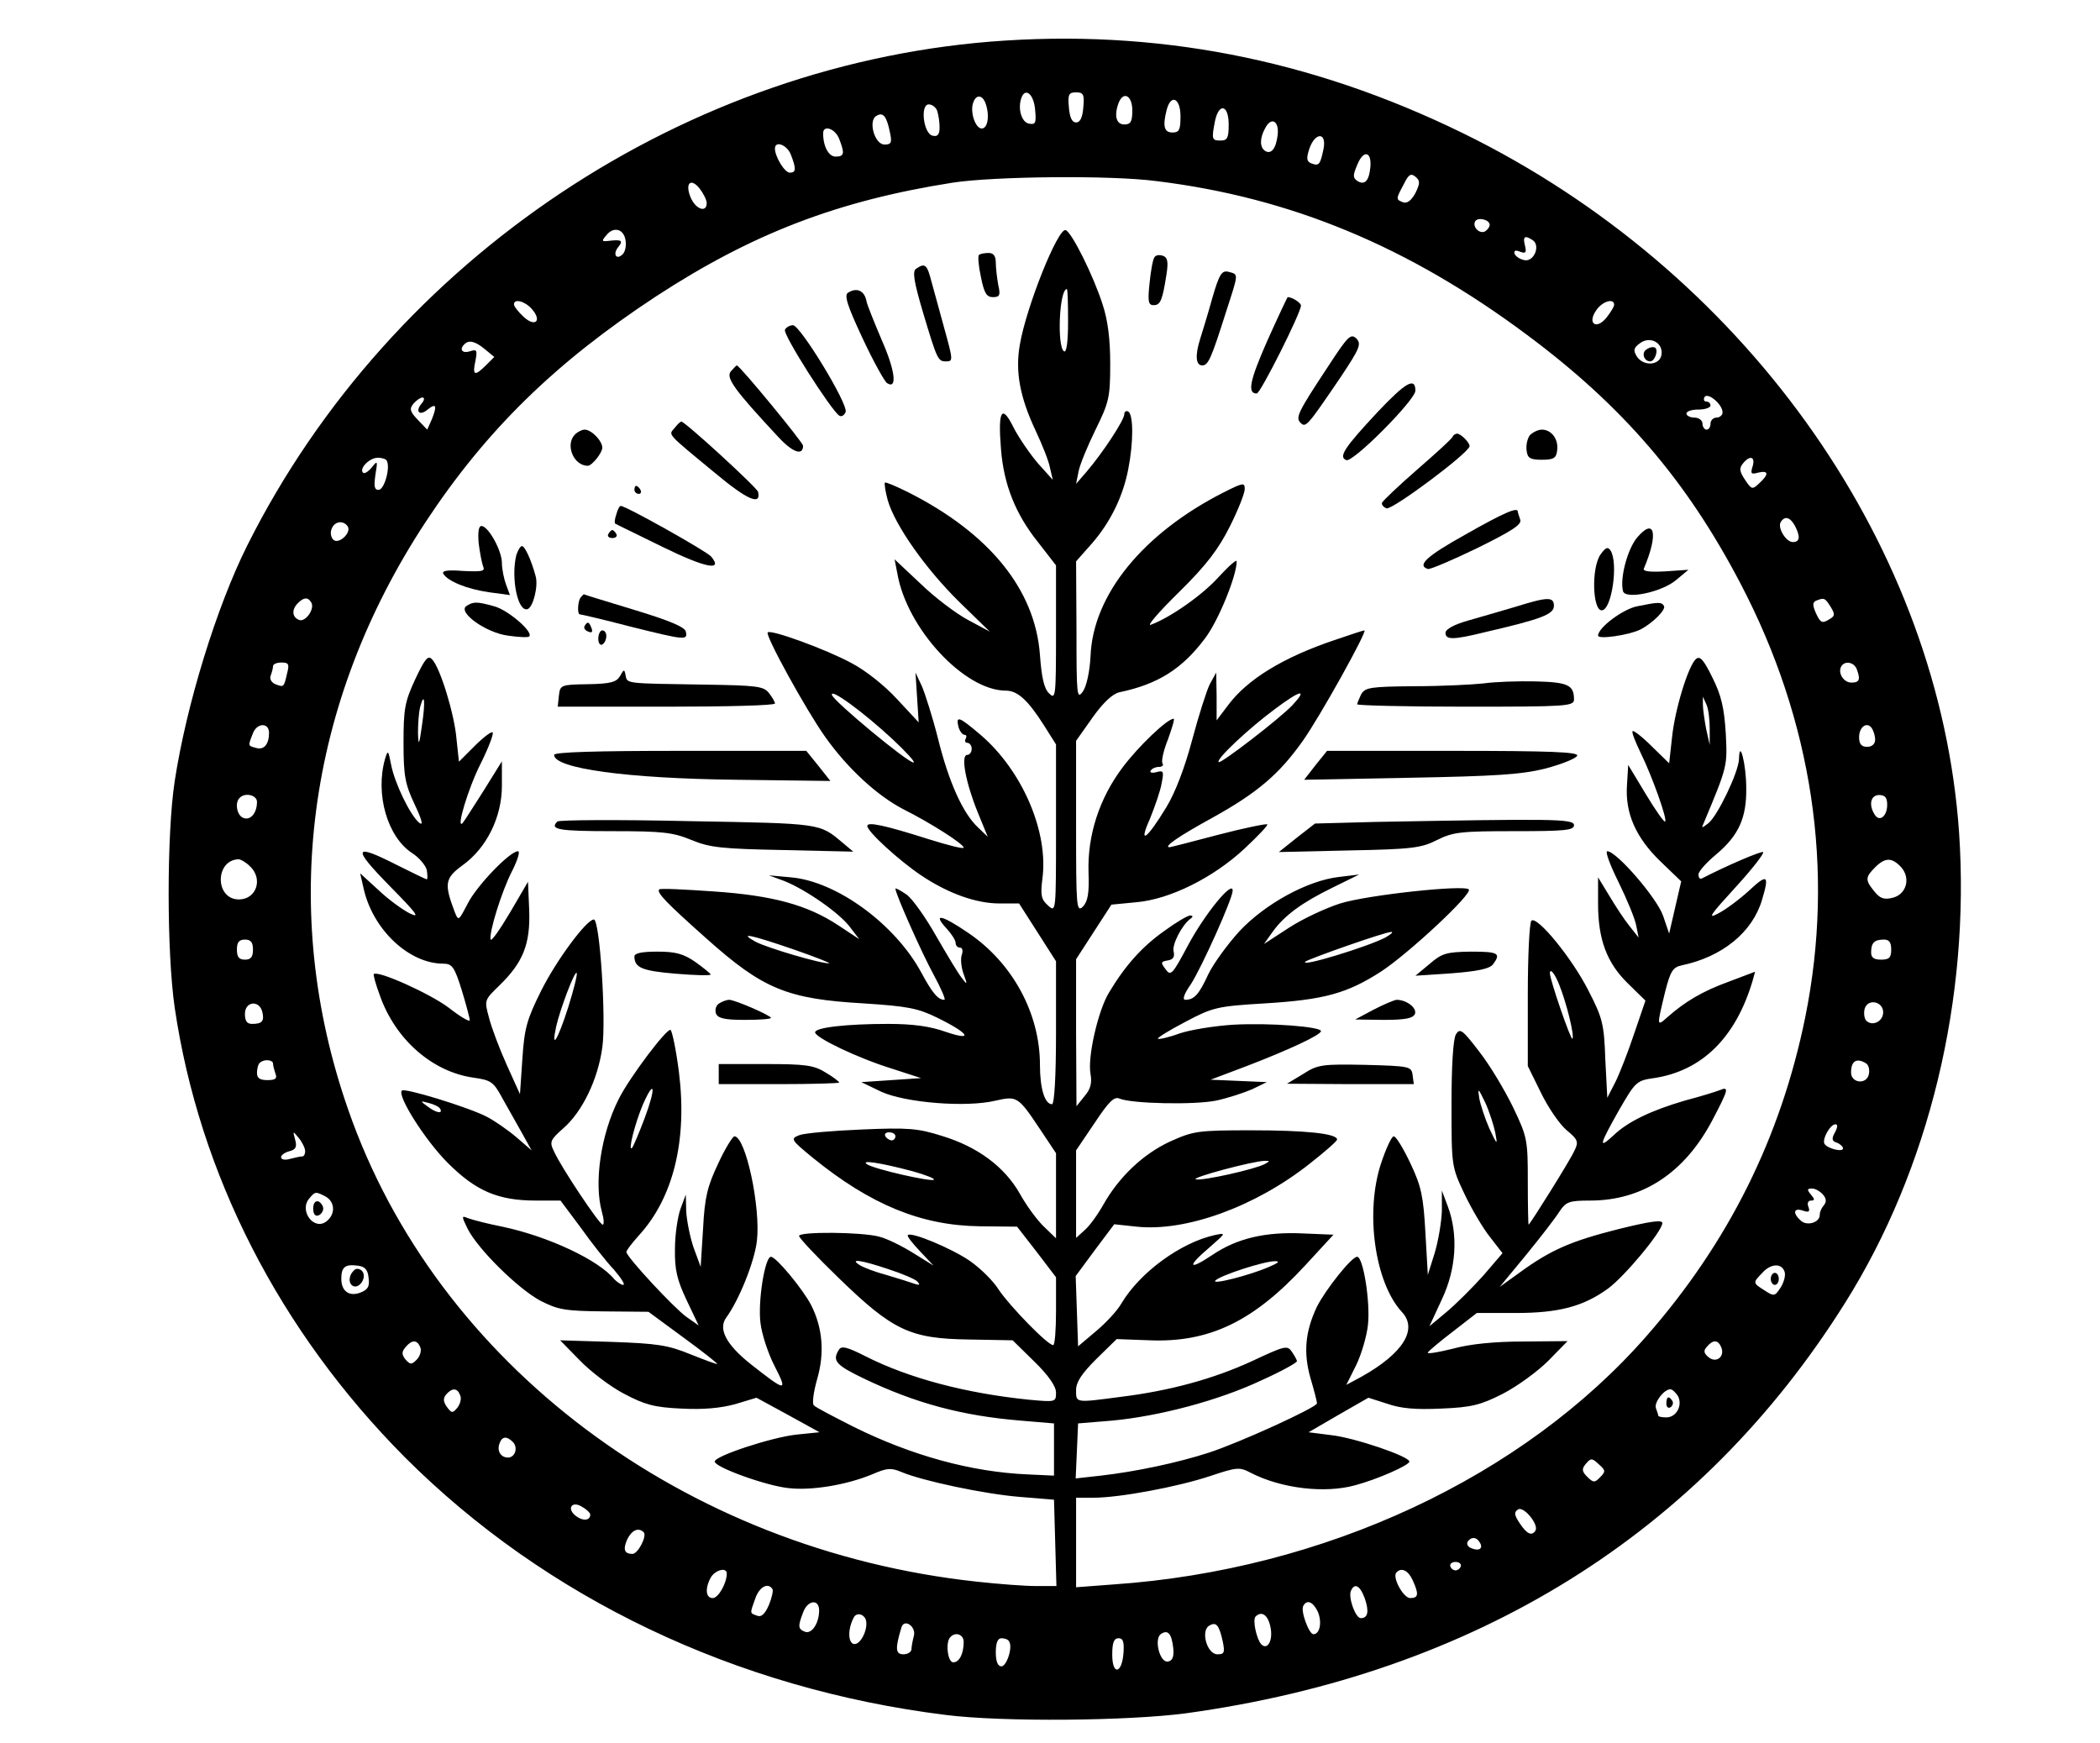<?xml version="1.0" standalone="no"?>
<!DOCTYPE svg PUBLIC "-//W3C//DTD SVG 20010904//EN"
 "http://www.w3.org/TR/2001/REC-SVG-20010904/DTD/svg10.dtd">
<svg version="1.0" xmlns="http://www.w3.org/2000/svg"
 width="523pt" height="434pt" viewBox="0 0 523 434"
 preserveAspectRatio="xMidYMid meet">

<g transform="translate(0,434) scale(0.1,-0.1)"
fill="#000000" stroke="none">
<path d="M2504 4239 c-791 -50 -1529 -541 -1888 -1257 -77 -154 -152 -398
-181 -588 -20 -132 -20 -424 0 -563 61 -415 261 -806 573 -1120 351 -351 824
-577 1347 -642 142 -18 454 -15 598 4 721 99 1282 448 1642 1022 210 334 312
759 284 1172 -49 704 -516 1374 -1201 1724 -378 192 -766 274 -1174 248z m74
-173 c3 -32 1 -37 -15 -34 -19 3 -29 38 -19 65 10 26 31 8 34 -31z m120 7 c-2
-26 -8 -38 -18 -38 -10 0 -16 12 -18 38 -3 32 0 37 18 37 18 0 21 -5 18 -37z
m-244 11 c11 -29 7 -64 -9 -64 -16 0 -30 42 -21 65 7 20 22 19 30 -1z m366
-19 c0 -28 -4 -35 -20 -35 -20 0 -26 22 -14 54 12 30 34 18 34 -19z m120 -15
c0 -33 -3 -40 -20 -40 -21 0 -25 16 -14 58 11 39 34 27 34 -18z m-606 14 c3
-9 6 -27 6 -41 0 -18 -5 -24 -17 -21 -23 4 -32 78 -10 78 8 0 18 -7 21 -16z
m726 -34 c0 -33 -3 -40 -20 -40 -22 0 -23 3 -14 49 10 46 34 40 34 -9z m-844
-18 c6 -27 4 -32 -13 -32 -25 0 -41 59 -21 71 17 11 26 0 34 -39z m966 -8 c-4
-34 -16 -49 -31 -40 -14 9 -14 32 0 57 15 29 35 18 31 -17z m-1092 -10 c14
-36 13 -44 -9 -44 -17 0 -31 25 -31 58 0 22 30 12 40 -14z m1206 -26 c-8 -38
-11 -42 -30 -35 -12 5 -13 12 -5 37 15 42 44 41 35 -2z m-1326 -14 c13 -34 13
-44 -3 -44 -13 0 -37 40 -37 60 0 21 31 9 40 -16z m1443 -29 c-3 -35 -14 -47
-32 -36 -12 8 -12 14 -1 40 15 38 36 35 33 -4z m112 -66 c-10 -18 -20 -26 -30
-23 -19 7 -19 8 1 45 12 25 18 28 29 19 12 -10 12 -16 0 -41z m-645 30 c335
-41 628 -163 923 -383 238 -177 397 -362 531 -618 180 -343 236 -715 162
-1081 -61 -300 -191 -561 -395 -794 -308 -352 -803 -583 -1328 -619 l-93 -7 0
112 0 111 44 0 c64 0 209 27 290 54 66 22 73 23 101 8 76 -39 184 -52 260 -31
56 15 135 50 135 59 0 13 -138 60 -196 66 l-55 7 74 43 75 43 47 -15 c34 -12
71 -15 135 -12 75 3 98 9 153 37 35 18 86 55 113 82 l48 49 -109 -1 c-71 0
-134 -6 -177 -18 -37 -9 -65 -14 -62 -9 3 4 31 28 64 53 l58 45 96 0 c108 0
169 16 231 61 42 31 135 143 135 163 0 9 -32 4 -109 -15 -119 -30 -169 -52
-246 -108 l-50 -36 66 80 c36 44 73 92 83 108 16 24 24 27 76 27 131 0 235 69
304 199 41 78 43 86 19 76 -10 -4 -49 -16 -87 -26 -82 -24 -142 -52 -178 -87
-38 -35 -35 -24 14 63 41 71 44 74 87 80 120 18 204 101 246 243 l6 22 -66
-25 c-66 -24 -109 -50 -152 -88 -27 -24 -27 -24 -7 59 14 56 20 65 43 70 100
21 175 82 199 162 19 63 14 67 -32 24 -24 -22 -59 -48 -77 -57 -28 -15 -20 -4
44 66 42 46 72 85 68 87 -7 2 -91 -34 -153 -66 -5 -2 -8 3 -8 10 0 8 20 30 44
50 56 47 76 91 75 165 0 60 -17 125 -18 73 -1 -33 -53 -141 -76 -160 -17 -13
-18 -13 -12 0 60 143 59 142 55 224 -4 63 -11 94 -33 138 -22 45 -31 55 -41
47 -19 -16 -53 -126 -60 -197 l-7 -63 -43 42 c-24 24 -46 41 -48 38 -3 -2 7
-27 20 -54 29 -59 67 -166 61 -171 -2 -3 -24 28 -48 68 l-44 73 -3 -50 c-5
-70 22 -131 83 -190 l52 -50 -15 -65 -15 -65 -15 44 c-15 44 -116 161 -139
161 -6 0 7 -35 28 -77 21 -43 41 -91 44 -108 l6 -30 -23 29 c-13 16 -35 50
-50 75 l-28 46 0 -66 c0 -89 22 -147 74 -198 l44 -43 -28 -82 c-15 -45 -36
-99 -47 -121 l-20 -39 -5 96 c-3 88 -7 103 -42 171 -41 81 -128 187 -142 174
-5 -5 -9 -88 -9 -185 l0 -177 33 -67 c18 -37 47 -79 64 -93 28 -23 30 -29 19
-51 -10 -23 -111 -184 -114 -184 -1 0 -2 48 -2 107 0 104 -1 111 -37 186 -21
43 -58 105 -84 138 -42 55 -48 59 -58 43 -7 -12 -11 -79 -11 -174 0 -154 0
-155 32 -223 18 -38 47 -87 64 -108 l31 -40 -48 -56 c-27 -30 -68 -71 -92 -91
l-42 -35 31 67 c36 76 41 161 15 231 l-15 40 0 -51 c-1 -28 -9 -75 -18 -105
l-17 -54 -6 105 c-5 90 -10 115 -37 172 -18 38 -36 68 -42 68 -5 0 -19 -30
-31 -66 -41 -122 -16 -298 51 -371 41 -43 4 -103 -99 -161 l-39 -21 24 48 c13
26 27 73 30 102 6 57 -12 169 -27 169 -14 0 -78 -81 -100 -124 -30 -63 -34
-116 -16 -179 9 -30 16 -58 16 -62 0 -10 -195 -99 -270 -123 -77 -25 -181 -47
-268 -57 l-63 -7 3 68 3 69 85 7 c117 11 265 50 371 100 49 22 89 44 89 48 0
3 -6 14 -13 24 -11 16 -18 14 -97 -23 -97 -45 -207 -75 -330 -90 -113 -15
-110 -15 -110 17 0 20 14 41 50 77 l51 50 82 -3 c149 -6 259 47 388 187 l70
76 -73 3 c-96 5 -167 -12 -228 -53 -61 -41 -65 -30 -7 19 41 36 41 36 12 30
-85 -19 -186 -93 -232 -170 -10 -18 -39 -49 -63 -69 l-45 -38 -3 88 -3 87 48
65 48 64 56 -6 c123 -13 296 50 431 157 37 29 68 56 68 60 0 15 -79 23 -215
23 -133 0 -143 -2 -201 -28 -67 -31 -127 -88 -166 -157 -14 -25 -35 -54 -47
-64 l-21 -19 0 109 0 109 46 68 c35 53 49 67 62 61 31 -13 188 -16 241 -5 28
6 68 19 89 28 l37 18 -70 3 -70 3 90 34 c104 40 184 77 185 87 0 11 -127 21
-218 16 -48 -3 -109 -13 -135 -22 -27 -10 -51 -15 -53 -13 -3 2 28 21 68 42
68 36 79 39 197 46 149 9 206 25 290 79 69 45 230 195 219 205 -12 12 -253
-14 -320 -35 -35 -11 -93 -38 -127 -60 l-63 -41 22 31 c29 40 72 72 150 110
l65 32 -50 -6 c-79 -9 -184 -67 -248 -135 -30 -33 -65 -81 -78 -108 -23 -50
-35 -63 -57 -63 -8 0 -3 15 14 39 27 42 104 213 104 233 0 27 -69 -58 -110
-134 -40 -75 -44 -80 -57 -62 -13 17 -12 19 5 22 14 2 18 9 15 22 -5 17 21 67
42 82 7 5 6 8 -1 8 -6 0 -35 -17 -65 -39 -55 -39 -97 -86 -137 -153 -27 -44
-54 -161 -46 -203 4 -22 0 -38 -15 -55 l-20 -25 -1 183 0 183 44 68 44 68 62
6 c83 7 192 61 270 134 33 31 59 58 56 60 -2 2 -57 -9 -122 -26 -64 -17 -119
-31 -121 -31 -17 0 22 27 104 72 114 63 168 109 227 192 41 57 163 276 154
276 -3 0 -36 -11 -74 -24 -128 -43 -218 -98 -266 -163 l-28 -37 0 60 -1 59
-16 -29 c-8 -16 -28 -79 -44 -139 -18 -68 -42 -131 -64 -167 -49 -81 -71 -96
-41 -29 12 30 26 69 29 88 6 30 5 33 -13 28 -11 -3 -18 -1 -14 4 3 5 12 9 20
9 8 0 13 4 9 9 -3 6 3 33 14 60 10 28 17 51 14 51 -16 0 -88 -69 -127 -121
-58 -77 -88 -169 -85 -262 2 -52 -2 -72 -14 -85 -16 -15 -17 -1 -17 198 l0
215 41 58 c27 38 50 59 67 63 96 20 156 58 213 134 33 43 79 156 79 192 0 6
-20 -12 -44 -38 -40 -45 -121 -102 -170 -120 -11 -4 21 33 71 82 68 67 98 107
126 163 20 40 37 82 37 93 0 17 -4 16 -52 -8 -201 -102 -326 -255 -332 -408
-2 -39 -10 -75 -19 -88 -15 -21 -16 -11 -16 150 l-1 174 39 44 c47 54 78 118
91 186 13 66 13 135 0 143 -5 3 -10 0 -10 -7 0 -14 -53 -95 -94 -143 l-26 -30
6 30 c3 17 22 63 42 104 34 69 37 81 37 165 0 62 -6 109 -19 148 -23 72 -77
180 -92 185 -19 6 -98 -191 -114 -285 -12 -67 0 -131 39 -214 16 -34 33 -76
36 -93 l7 -30 -36 40 c-19 22 -47 62 -61 89 -30 61 -40 45 -32 -53 7 -88 36
-161 92 -231 l45 -58 0 -168 c0 -160 -1 -167 -17 -151 -13 12 -19 41 -23 96
-12 163 -126 303 -328 405 -30 15 -56 26 -58 24 -2 -2 1 -22 7 -44 18 -62 93
-169 177 -252 l77 -75 -54 29 c-30 16 -83 56 -118 90 l-65 61 7 -36 c24 -137
167 -291 270 -291 29 0 55 -23 96 -88 l29 -46 0 -210 c0 -209 0 -209 -20 -191
-17 15 -19 26 -14 66 16 117 -50 270 -154 359 -53 45 -62 49 -55 20 3 -11 10
-20 15 -20 5 0 6 -4 3 -10 -3 -5 -1 -10 4 -10 6 0 11 -7 11 -15 0 -8 -5 -15
-11 -15 -17 0 -4 -69 26 -143 l25 -61 -25 24 c-37 35 -72 112 -99 221 -13 52
-32 111 -40 130 l-16 34 4 -62 4 -62 -54 58 c-30 33 -79 72 -114 90 -63 34
-200 84 -208 76 -7 -7 96 -194 143 -260 56 -79 130 -147 196 -181 66 -33 149
-86 149 -95 0 -4 -39 6 -87 21 -110 35 -153 44 -153 33 0 -14 79 -86 134 -123
67 -45 137 -70 195 -70 l49 0 46 -72 46 -72 0 -178 c0 -108 -4 -178 -10 -178
-18 0 -30 39 -30 98 0 128 -68 254 -179 329 -66 45 -90 50 -53 10 12 -13 22
-29 22 -35 0 -7 5 -12 11 -12 6 0 8 -8 4 -19 -3 -10 -1 -31 5 -47 10 -27 9
-28 -5 -9 -9 11 -37 58 -63 103 -26 46 -59 93 -74 104 -16 11 -28 17 -28 15 0
-13 66 -161 95 -214 19 -35 31 -63 27 -63 -16 0 -30 17 -57 67 -65 121 -211
228 -325 238 l-55 5 38 -14 c55 -22 139 -81 164 -115 l23 -30 -53 35 c-76 50
-162 74 -311 84 -72 5 -132 8 -134 5 -8 -7 17 -33 117 -122 142 -127 202 -151
393 -162 108 -7 134 -12 181 -35 80 -39 94 -60 23 -36 -39 14 -82 20 -144 20
-104 0 -182 -9 -182 -21 0 -13 106 -64 190 -90 l74 -24 -74 -5 -75 -5 50 -24
c59 -27 211 -40 285 -22 53 12 56 10 110 -71 l40 -60 0 -106 0 -106 -30 29
c-17 16 -44 53 -60 82 -38 67 -105 117 -194 144 -60 19 -84 21 -200 16 -72 -3
-142 -9 -155 -14 -23 -9 -22 -11 34 -57 143 -116 269 -168 414 -170 l94 -1 49
-63 48 -63 0 -85 c0 -46 -3 -84 -7 -84 -14 0 -107 96 -135 137 -14 23 -47 55
-73 73 -45 31 -146 73 -154 64 -3 -2 11 -20 30 -40 l34 -36 -50 31 c-27 17
-65 36 -85 41 -43 12 -200 13 -200 2 0 -5 45 -53 100 -106 134 -130 177 -150
323 -152 l109 -2 54 -53 c36 -35 54 -62 54 -77 0 -24 -1 -24 -67 -18 -157 16
-298 53 -407 108 -47 24 -61 27 -67 16 -17 -27 -7 -38 64 -72 128 -61 243 -92
389 -104 l83 -7 0 -65 0 -65 -65 3 c-141 6 -290 47 -435 119 -49 25 -94 48
-98 53 -5 4 -1 33 8 65 19 65 14 128 -15 185 -21 40 -87 120 -100 120 -15 0
-33 -112 -26 -165 3 -27 19 -76 35 -107 34 -66 29 -65 -61 6 -60 48 -80 87
-59 115 32 44 70 139 76 190 10 84 -28 261 -56 261 -4 0 -23 -30 -40 -67 -27
-57 -34 -84 -38 -163 l-6 -95 -18 49 c-9 27 -17 68 -18 90 l-1 41 -13 -35 c-7
-19 -14 -64 -14 -100 -1 -52 5 -77 29 -128 l30 -63 -30 21 c-31 22 -150 150
-150 162 0 4 14 22 30 40 87 94 122 238 101 407 -7 56 -17 103 -21 106 -9 5
-102 -118 -129 -172 -45 -89 -62 -209 -42 -281 5 -17 6 -32 2 -32 -8 0 -103
142 -121 182 -12 24 -10 29 23 58 47 41 86 121 97 201 10 68 -6 319 -21 319
-18 0 -93 -101 -131 -177 -36 -72 -42 -94 -47 -170 l-6 -88 -33 73 c-18 40
-38 93 -44 117 -12 44 -12 44 25 80 60 58 78 104 75 188 l-3 71 -45 -77 c-25
-42 -46 -72 -48 -67 -5 15 27 120 54 172 13 26 20 48 14 48 -20 0 -102 -85
-125 -130 -23 -44 -23 -45 -33 -20 -26 69 -24 83 20 115 60 43 98 120 98 198
l0 61 -46 -74 c-26 -41 -49 -77 -52 -80 -17 -17 14 87 45 148 20 40 33 75 30
78 -3 3 -23 -12 -45 -34 l-39 -39 -6 56 c-5 62 -41 179 -61 199 -10 11 -18 1
-42 -50 -26 -56 -29 -74 -29 -158 0 -83 4 -103 28 -154 18 -38 22 -54 11 -45
-22 18 -61 98 -70 145 -7 36 -8 37 -15 14 -25 -88 6 -195 68 -235 17 -11 33
-30 36 -42 2 -13 2 -23 0 -23 -2 0 -35 16 -73 35 -110 56 -114 45 -20 -51 67
-68 78 -82 51 -69 -18 9 -54 35 -78 58 l-46 42 8 -35 c22 -104 113 -190 199
-190 22 0 28 -8 46 -66 11 -36 20 -70 20 -75 0 -5 -24 9 -52 31 -46 35 -177
94 -187 84 -2 -1 5 -26 15 -53 39 -111 132 -191 234 -205 42 -6 49 -10 70 -49
13 -23 35 -62 49 -87 l25 -45 -37 32 c-21 18 -54 41 -75 52 -47 24 -204 72
-211 65 -13 -12 58 -124 114 -180 70 -70 125 -94 220 -94 l61 0 50 -67 c27
-38 64 -85 83 -105 18 -21 29 -38 23 -38 -5 0 -15 7 -22 14 -39 48 -165 107
-279 131 -36 7 -74 17 -85 21 -17 7 -17 6 -1 -27 27 -52 125 -148 180 -178 45
-23 61 -26 160 -27 l110 -1 87 -64 c48 -35 86 -65 84 -66 -1 -1 -31 10 -66 24
-56 23 -83 27 -195 31 l-130 4 49 -50 c27 -28 77 -66 110 -83 51 -27 75 -34
142 -37 55 -3 98 1 135 11 l53 16 79 -43 78 -43 -59 -6 c-61 -7 -202 -53 -202
-67 0 -14 127 -60 183 -66 58 -7 147 8 211 35 35 15 45 16 71 5 52 -22 207
-55 295 -62 l85 -7 3 -107 3 -108 -51 0 c-28 0 -94 5 -148 11 -729 79 -1345
542 -1565 1176 -172 493 -104 1011 193 1463 151 229 323 397 574 562 239 156
452 238 738 283 103 16 395 19 508 4z m-1120 -55 c0 -24 -26 -16 -39 12 -16
36 -2 53 21 25 10 -13 18 -29 18 -37z m1950 -54 c0 -5 -5 -12 -11 -16 -14 -8
-33 11 -25 25 7 11 36 4 36 -9z m-2152 -39 c2 -13 -1 -28 -7 -34 -16 -16 -26
0 -11 18 13 16 8 19 -25 15 -17 -2 -17 0 -5 14 18 23 44 16 48 -13z m2259 1
c20 -13 4 -54 -20 -50 -11 2 -22 9 -25 16 -2 8 2 10 14 5 14 -5 16 -2 12 15
-6 23 -1 27 19 14z m-1157 -203 c0 -51 -4 -78 -10 -74 -18 11 -12 155 7 155 2
0 3 -36 3 -81z m-1336 32 c27 -30 9 -47 -20 -20 -13 12 -24 26 -24 31 0 15 27
8 44 -11z m2696 10 c0 -5 -9 -19 -19 -32 -26 -32 -49 -14 -25 19 15 22 44 30
44 13z m118 -124 c-4 -28 -46 -30 -62 -4 -9 15 -7 21 8 32 25 19 58 2 54 -28z
m-2930 13 l23 -19 -21 -21 c-28 -28 -34 -25 -26 11 5 27 4 30 -14 24 -19 -6
-27 5 -13 18 11 11 27 7 51 -13z m3082 -157 c0 -7 -7 -13 -15 -13 -8 0 -15 -7
-15 -15 0 -8 -4 -15 -10 -15 -5 0 -10 7 -10 15 0 8 -9 15 -20 15 -11 0 -20 5
-20 10 0 6 14 10 30 10 17 0 30 5 30 10 0 6 -5 10 -11 10 -5 0 -7 5 -4 11 8
13 45 -18 45 -38z m-3240 22 c-17 -20 -5 -32 15 -15 21 17 24 10 11 -23 l-12
-27 -24 25 c-19 20 -21 27 -10 40 7 8 17 15 22 15 6 0 5 -7 -2 -15z m-87 -142
c10 -17 -6 -73 -20 -73 -11 0 -12 9 -8 38 6 35 5 36 -9 18 -9 -11 -19 -17 -22
-13 -10 10 16 37 37 37 10 0 20 -3 22 -7z m3402 -14 c-6 -19 -4 -21 14 -16 26
6 27 -4 2 -27 -17 -16 -19 -15 -35 9 -14 21 -15 29 -5 41 17 21 31 17 24 -7z
m105 -148 c14 -27 13 -41 -5 -41 -17 0 -39 36 -30 50 10 16 23 12 35 -9z
m-3604 -2 c10 -16 -23 -46 -36 -33 -6 6 -8 18 -4 27 7 19 29 22 40 6z m-91
-189 c10 -16 -14 -50 -30 -44 -18 7 -19 26 -3 42 15 15 25 15 33 2z m3784 -11
c11 -18 11 -23 -1 -30 -20 -13 -24 -11 -36 15 -8 19 -8 26 1 30 20 8 22 7 36
-15z m-3844 -166 c-8 -35 -8 -35 -29 -27 -10 4 -15 13 -12 21 3 8 6 19 6 24 0
5 9 9 21 9 18 0 20 -4 14 -27z m3909 11 c10 -26 7 -34 -13 -34 -20 0 -35 25
-25 41 9 14 31 10 38 -7z m-2400 -176 c33 -31 57 -57 51 -57 -15 0 -198 152
-203 168 -6 19 78 -42 152 -111z m995 86 c-31 -33 -179 -147 -184 -142 -7 7
74 83 140 132 64 48 83 52 44 10z m-2168 -50 c-7 -51 -9 -53 -10 -19 0 22 2
50 5 63 11 41 14 17 5 -44z m3207 -9 l0 -40 -9 40 c-4 22 -8 49 -8 60 l0 20 9
-20 c5 -11 8 -38 8 -60z m-3588 -10 c0 -28 -12 -43 -31 -38 -22 6 -22 4 -9 37
10 26 40 27 40 1z m4000 -17 c0 -11 -8 -18 -20 -18 -14 0 -20 7 -20 24 0 26
20 40 32 22 4 -6 8 -19 8 -28z m-4030 -155 c0 -28 -16 -47 -34 -40 -16 6 -22
38 -9 50 13 14 43 7 43 -10z m4060 -7 c0 -29 -19 -44 -31 -25 -16 25 -10 49
11 49 15 0 20 -7 20 -24z m-4078 -153 c34 -31 17 -83 -27 -83 -60 0 -60 98 -1
100 5 0 18 -7 28 -17z m4113 -3 c24 -27 13 -68 -22 -76 -20 -5 -31 -2 -45 16
-23 28 -23 35 2 60 25 25 42 25 65 0z m-1285 -175 c-44 -23 -214 -75 -199 -60
8 7 201 75 214 74 6 0 -1 -6 -15 -14z m-1475 -29 c55 -19 95 -35 90 -35 -18
-2 -157 39 -184 54 -43 24 -11 17 94 -19z m-1345 -1 c0 -18 -5 -25 -20 -25
-15 0 -20 7 -20 25 0 18 5 25 20 25 15 0 20 -7 20 -25z m4080 0 c0 -20 -5 -25
-25 -25 -18 0 -25 5 -25 18 0 24 8 32 32 32 13 0 18 -7 18 -25z m-3295 -144
c-26 -81 -43 -109 -30 -48 10 44 46 139 51 134 3 -2 -7 -41 -21 -86z m2468 57
c18 -44 39 -129 33 -135 -4 -4 -56 147 -56 163 0 14 12 0 23 -28z m807 -69 c0
-23 -27 -36 -42 -21 -5 5 -7 19 -4 30 8 26 46 18 46 -9z m-4037 2 c6 -24 0
-31 -25 -31 -13 0 -18 7 -18 25 0 31 35 35 43 6z m27 -130 c0 -5 3 -16 6 -25
5 -12 0 -16 -20 -16 -19 0 -26 5 -26 18 0 10 3 22 7 25 10 10 33 8 33 -2z
m3967 1 c7 -4 10 -17 7 -29 -7 -25 -44 -20 -44 6 0 29 14 37 37 23z m-3042
-138 c-14 -37 -28 -70 -31 -73 -11 -10 8 63 27 108 30 68 33 42 4 -35z m2119
-35 c6 -32 5 -32 -15 11 -11 25 -22 59 -25 75 -4 27 -3 26 15 -11 10 -22 21
-56 25 -75z m-2628 60 c8 -14 -10 -11 -32 6 -18 13 -18 14 4 8 12 -3 25 -9 28
-14z m3474 -59 c-9 -16 -8 -22 5 -26 8 -3 15 -10 15 -14 0 -10 -38 -1 -46 11
-7 11 14 49 27 49 6 0 6 -7 -1 -20z m-3810 -47 c0 -7 -3 -13 -7 -13 -5 0 -18
-3 -30 -6 -13 -4 -23 -2 -23 4 0 5 9 12 21 15 16 4 19 11 14 29 -6 22 -6 22 9
4 9 -11 16 -26 16 -33z m1470 37 c0 -5 -4 -10 -9 -10 -6 0 -13 5 -16 10 -3 6
1 10 9 10 9 0 16 -4 16 -10z m43 -87 c32 -9 55 -18 53 -21 -7 -6 -147 26 -166
38 -19 12 30 5 113 -17z m877 18 c-24 -13 -158 -43 -172 -38 -12 4 140 45 172
46 13 0 13 -1 0 -8z m1390 -76 c9 -10 9 -19 2 -27 -6 -7 -10 -17 -10 -23 1
-19 -30 -29 -46 -16 -22 19 -20 34 4 26 15 -5 18 -3 14 9 -4 9 -1 16 6 16 10
0 10 3 0 15 -10 12 -10 15 3 15 8 0 20 -7 27 -15z m-3729 -5 c23 -13 25 -43 3
-61 -31 -26 -70 25 -44 56 15 18 16 18 41 5z m1402 -181 c34 -11 67 -25 72
-31 7 -8 5 -9 -5 -6 -8 3 -40 13 -70 22 -30 8 -62 20 -70 26 -25 16 5 12 73
-11z m948 6 c-48 -21 -146 -46 -134 -34 13 13 121 48 148 48 14 0 9 -4 -14
-14z m-2243 -28 c3 -21 -2 -29 -20 -36 -28 -11 -48 3 -48 34 0 29 9 37 40 33
19 -2 26 -10 28 -31z m3526 17 c4 -9 -1 -27 -9 -40 -15 -23 -17 -23 -40 -8
-30 19 -30 19 -7 43 21 24 48 26 56 5z m-3397 -190 c3 -8 -1 -22 -9 -30 -13
-13 -16 -13 -28 0 -10 13 -10 19 0 31 16 19 29 19 37 -1z m3240 0 c9 -23 -13
-40 -32 -24 -12 10 -13 16 -4 26 15 18 28 18 36 -2z m-3141 -119 c4 -8 0 -22
-7 -31 -12 -14 -14 -14 -26 2 -9 13 -10 21 -2 31 15 17 28 17 35 -2z m3033 -2
c12 -23 -4 -53 -29 -53 -11 0 -20 2 -20 4 0 2 -3 11 -6 19 -5 14 20 47 36 47
5 0 13 -8 19 -17z m-2902 -114 c14 -14 6 -39 -12 -39 -18 0 -28 17 -21 35 6
18 18 19 33 4z m2708 -88 c-13 -14 -17 -14 -32 1 -14 14 -14 20 -3 33 12 14
15 14 32 -2 17 -15 17 -18 3 -32z m-2515 -93 c0 -15 -18 -17 -35 -4 -25 18
-11 40 15 23 11 -6 20 -15 20 -19z m2354 -40 c-9 -14 -21 -9 -39 18 -14 21
-15 28 -4 35 14 8 52 -38 43 -53z m-2221 -4 c9 -9 -14 -54 -28 -54 -20 0 -24
11 -13 36 11 23 28 31 41 18z m2082 -25 c10 -15 -1 -23 -20 -15 -9 3 -13 10
-10 16 8 13 22 13 30 -1z m-47 -60 c-2 -6 -8 -10 -13 -10 -5 0 -11 4 -13 10
-2 6 4 11 13 11 9 0 15 -5 13 -11z m-1828 -18 c0 -24 -21 -61 -35 -61 -17 0
-20 23 -5 51 11 19 40 27 40 10z m1708 -16 c16 -35 15 -45 -6 -45 -17 0 -46
53 -34 64 12 13 29 5 40 -19z m-1594 -23 c2 -4 -2 -22 -9 -39 -10 -23 -19 -31
-29 -27 -19 7 -19 4 -5 43 10 29 32 41 43 23z m1475 -23 c11 -32 8 -49 -10
-49 -13 0 -31 50 -25 67 9 22 23 15 35 -18z m-1359 -30 c0 -31 -18 -59 -35
-53 -18 7 -18 14 -5 48 11 31 40 35 40 5z m1242 -3 c11 -26 5 -56 -11 -56 -11
0 -33 59 -25 71 9 16 24 10 36 -15z m-1126 -19 c8 -23 -14 -67 -31 -61 -14 6
-13 40 2 67 7 11 23 8 29 -6z m1008 -19 c7 -33 -7 -59 -23 -43 -12 14 -22 61
-14 69 15 15 31 4 37 -26z m-888 -22 c-3 -11 -6 -27 -6 -33 0 -7 -9 -13 -20
-13 -20 0 -21 14 -5 67 7 23 37 2 31 -21z m769 -13 c6 -29 4 -33 -13 -33 -26
0 -42 58 -21 71 18 11 25 2 34 -38z m-123 -18 c2 -21 -2 -31 -13 -33 -21 -4
-36 58 -17 69 17 11 26 0 30 -36z m-522 16 c0 -30 -11 -51 -26 -51 -14 0 -20
51 -7 63 13 14 33 6 33 -12z m113 1 c10 -14 -6 -62 -19 -62 -9 0 -14 12 -14
35 0 24 5 35 14 35 8 0 17 -3 19 -8z m285 -29 c-4 -52 -28 -56 -28 -4 0 30 4
41 16 41 11 0 14 -9 12 -37z"/>
<path d="M2438 3705 c-3 -3 -1 -28 5 -55 8 -40 14 -50 30 -50 17 0 19 5 13 31
-3 17 -6 42 -6 55 0 17 -6 24 -18 24 -10 0 -21 -2 -24 -5z"/>
<path d="M2875 3699 c-4 -5 -9 -34 -12 -64 -5 -46 -3 -55 10 -55 17 0 22 12
32 76 5 32 3 43 -9 47 -8 3 -18 2 -21 -4z"/>
<path d="M2282 3671 c-10 -6 -7 -29 17 -110 35 -117 37 -121 57 -121 18 0 18
2 -5 85 -11 39 -24 89 -31 113 -11 43 -16 48 -38 33z"/>
<path d="M3019 3597 c-11 -40 -25 -85 -30 -101 -13 -41 -11 -66 5 -66 15 0 22
15 60 135 31 96 31 91 6 98 -17 4 -23 -4 -41 -66z"/>
<path d="M2112 3611 c-10 -6 -2 -32 36 -113 27 -58 55 -108 61 -112 26 -17 21
30 -13 107 -19 45 -37 89 -38 97 -5 26 -24 35 -46 21z"/>
<path d="M3156 3491 c-44 -100 -50 -131 -26 -131 9 0 110 201 110 219 0 7 -22
21 -33 21 -1 0 -24 -49 -51 -109z"/>
<path d="M1955 3519 c-7 -10 115 -201 135 -214 6 -4 13 1 16 9 7 19 -113 216
-131 216 -8 0 -17 -5 -20 -11z"/>
<path d="M3308 3428 c-76 -115 -82 -128 -69 -141 13 -13 17 -8 98 111 50 75
54 85 41 99 -14 13 -21 6 -70 -69z"/>
<path d="M1820 3415 c-13 -16 10 -47 118 -163 36 -39 62 -48 62 -22 0 8 -158
200 -165 200 -1 0 -8 -7 -15 -15z"/>
<path d="M3431 3314 c-84 -90 -98 -112 -78 -120 17 -6 172 150 172 173 0 35
-25 20 -94 -53z"/>
<path d="M1680 3274 c-15 -18 -23 -10 102 -113 79 -66 114 -81 106 -46 -3 11
-182 175 -191 175 -3 0 -10 -7 -17 -16z"/>
<path d="M1432 3258 c-25 -25 -4 -78 32 -78 10 0 36 32 36 45 0 17 -27 45 -44
45 -6 0 -17 -5 -24 -12z"/>
<path d="M3810 3256 c-6 -8 -10 -25 -8 -38 2 -19 9 -23 38 -23 29 0 36 4 38
23 4 28 -14 52 -38 52 -10 0 -23 -7 -30 -14z"/>
<path d="M3618 3253 c-1 -5 -41 -41 -88 -82 -47 -41 -86 -78 -88 -83 -2 -4 3
-11 11 -14 14 -5 207 139 207 155 0 9 -22 31 -31 31 -4 0 -9 -3 -11 -7z"/>
<path d="M1580 3120 c0 -5 5 -10 11 -10 5 0 7 5 4 10 -3 6 -8 10 -11 10 -2 0
-4 -4 -4 -10z"/>
<path d="M1535 3059 c-4 -11 -5 -21 -3 -23 1 -1 55 -27 118 -58 108 -53 152
-61 121 -24 -11 13 -212 126 -225 126 -3 0 -8 -9 -11 -21z"/>
<path d="M3650 3009 c-97 -54 -122 -77 -94 -86 5 -2 61 22 123 52 87 43 112
59 107 71 -3 9 -6 18 -6 20 0 12 -35 -3 -130 -57z"/>
<path d="M1192 2988 c3 -24 8 -50 11 -58 6 -13 -2 -14 -49 -12 -39 3 -54 1
-50 -7 12 -19 59 -38 114 -46 l52 -7 -10 27 c-5 14 -10 38 -10 53 0 31 -34 92
-51 92 -7 0 -9 -15 -7 -42z"/>
<path d="M4077 3001 c-24 -29 -43 -101 -35 -133 5 -22 97 -3 133 28 l30 25
-58 -4 c-39 -2 -56 0 -53 7 37 87 27 129 -17 77z"/>
<path d="M1515 3010 c-3 -5 1 -10 10 -10 9 0 13 5 10 10 -3 6 -8 10 -10 10 -2
0 -7 -4 -10 -10z"/>
<path d="M1286 2958 c-14 -56 3 -143 28 -135 14 5 27 58 20 82 -11 41 -27 75
-34 75 -4 0 -10 -10 -14 -22z"/>
<path d="M3986 2959 c-23 -33 -20 -139 3 -139 25 0 42 118 22 149 -7 10 -12 8
-25 -10z"/>
<path d="M1447 2853 c-8 -7 -10 -43 -3 -43 3 0 59 -13 124 -30 140 -35 145
-35 140 -13 -2 11 -39 27 -128 54 -69 21 -125 38 -126 39 0 0 -4 -3 -7 -7z"/>
<path d="M3775 2829 c-33 -10 -86 -25 -117 -34 -36 -10 -58 -22 -58 -31 0 -18
19 -18 100 2 138 32 170 44 170 65 0 23 -15 23 -95 -2z"/>
<path d="M1162 2831 c-24 -15 48 -67 103 -74 27 -4 51 -5 53 -2 11 11 -53 66
-87 75 -43 12 -52 12 -69 1z"/>
<path d="M4077 2830 c-35 -7 -97 -53 -97 -73 0 -10 76 1 105 15 31 16 65 50
59 59 -6 10 -13 10 -67 -1z"/>
<path d="M1456 2781 c-3 -5 1 -11 9 -14 9 -4 12 -1 8 9 -6 16 -10 17 -17 5z"/>
<path d="M1490 2749 c0 -11 5 -17 10 -14 6 3 10 13 10 21 0 8 -4 14 -10 14 -5
0 -10 -9 -10 -21z"/>
<path d="M1544 2656 c-9 -15 -24 -19 -80 -20 -67 -1 -69 -2 -72 -28 l-3 -28
270 0 c149 0 271 3 271 8 0 4 -7 16 -15 26 -13 17 -30 19 -162 21 -196 3 -191
2 -195 23 -3 16 -4 16 -14 -2z"/>
<path d="M3695 2638 c-27 -3 -105 -7 -172 -7 -110 -1 -123 -3 -133 -20 -5 -11
-10 -22 -10 -25 0 -3 122 -6 270 -6 251 0 270 1 270 18 0 36 -15 43 -96 45
-43 1 -101 -1 -129 -5z"/>
<path d="M1380 2460 c0 -34 182 -59 456 -62 l232 -3 -30 38 -30 37 -314 0
c-208 0 -314 -3 -314 -10z"/>
<path d="M3276 2434 l-28 -36 263 5 c214 4 278 8 338 23 41 11 76 25 79 32 3
9 -64 12 -310 12 l-313 0 -29 -36z"/>
<path d="M1388 2294 c-20 -20 3 -24 137 -24 126 0 151 -3 197 -22 46 -19 76
-22 228 -25 l175 -4 -25 21 c-60 50 -49 49 -385 55 -176 4 -323 3 -327 -1z"/>
<path d="M3425 2293 l-150 -4 -45 -35 -45 -36 175 4 c156 3 180 6 219 26 40
20 60 22 193 22 125 0 148 2 148 15 0 16 -53 16 -495 8z"/>
<path d="M1580 1958 c0 -28 19 -36 103 -43 48 -4 87 -5 87 -2 0 2 -17 16 -38
31 -30 21 -50 26 -95 26 -39 0 -57 -4 -57 -12z"/>
<path d="M3560 1939 l-35 -29 90 6 c64 5 94 11 103 22 21 28 14 32 -55 32 -61
-1 -72 -4 -103 -31z"/>
<path d="M1791 1841 c-8 -5 -11 -16 -8 -25 5 -12 21 -16 72 -16 36 0 65 2 65
5 0 6 -90 45 -104 45 -6 0 -17 -4 -25 -9z"/>
<path d="M3420 1825 l-45 -24 71 -1 c55 0 73 4 78 15 5 15 -21 35 -46 35 -7
-1 -33 -12 -58 -25z"/>
<path d="M1790 1665 l0 -25 150 0 c83 0 150 2 150 4 0 2 -15 14 -34 25 -29 18
-49 21 -150 21 l-116 0 0 -25z"/>
<path d="M3245 1665 l-40 -24 158 -1 158 0 -3 23 c-3 21 -7 22 -118 25 -107 2
-118 1 -155 -23z"/>
<path d="M4101 3470 c-14 -8 -7 -30 9 -30 11 0 21 28 12 34 -5 3 -14 1 -21 -4z"/>
<path d="M780 1330 c0 -13 5 -20 13 -17 6 2 12 10 12 17 0 7 -6 15 -12 18 -8
2 -13 -5 -13 -18z"/>
<path d="M873 1164 c-9 -23 11 -38 26 -20 13 16 7 36 -10 36 -5 0 -12 -7 -16
-16z"/>
<path d="M4410 1155 c0 -8 5 -15 10 -15 6 0 10 7 10 15 0 8 -4 15 -10 15 -5 0
-10 -7 -10 -15z"/>
<path d="M4150 844 c0 -8 5 -12 10 -9 6 4 8 11 5 16 -9 14 -15 11 -15 -7z"/>
</g>
</svg>
